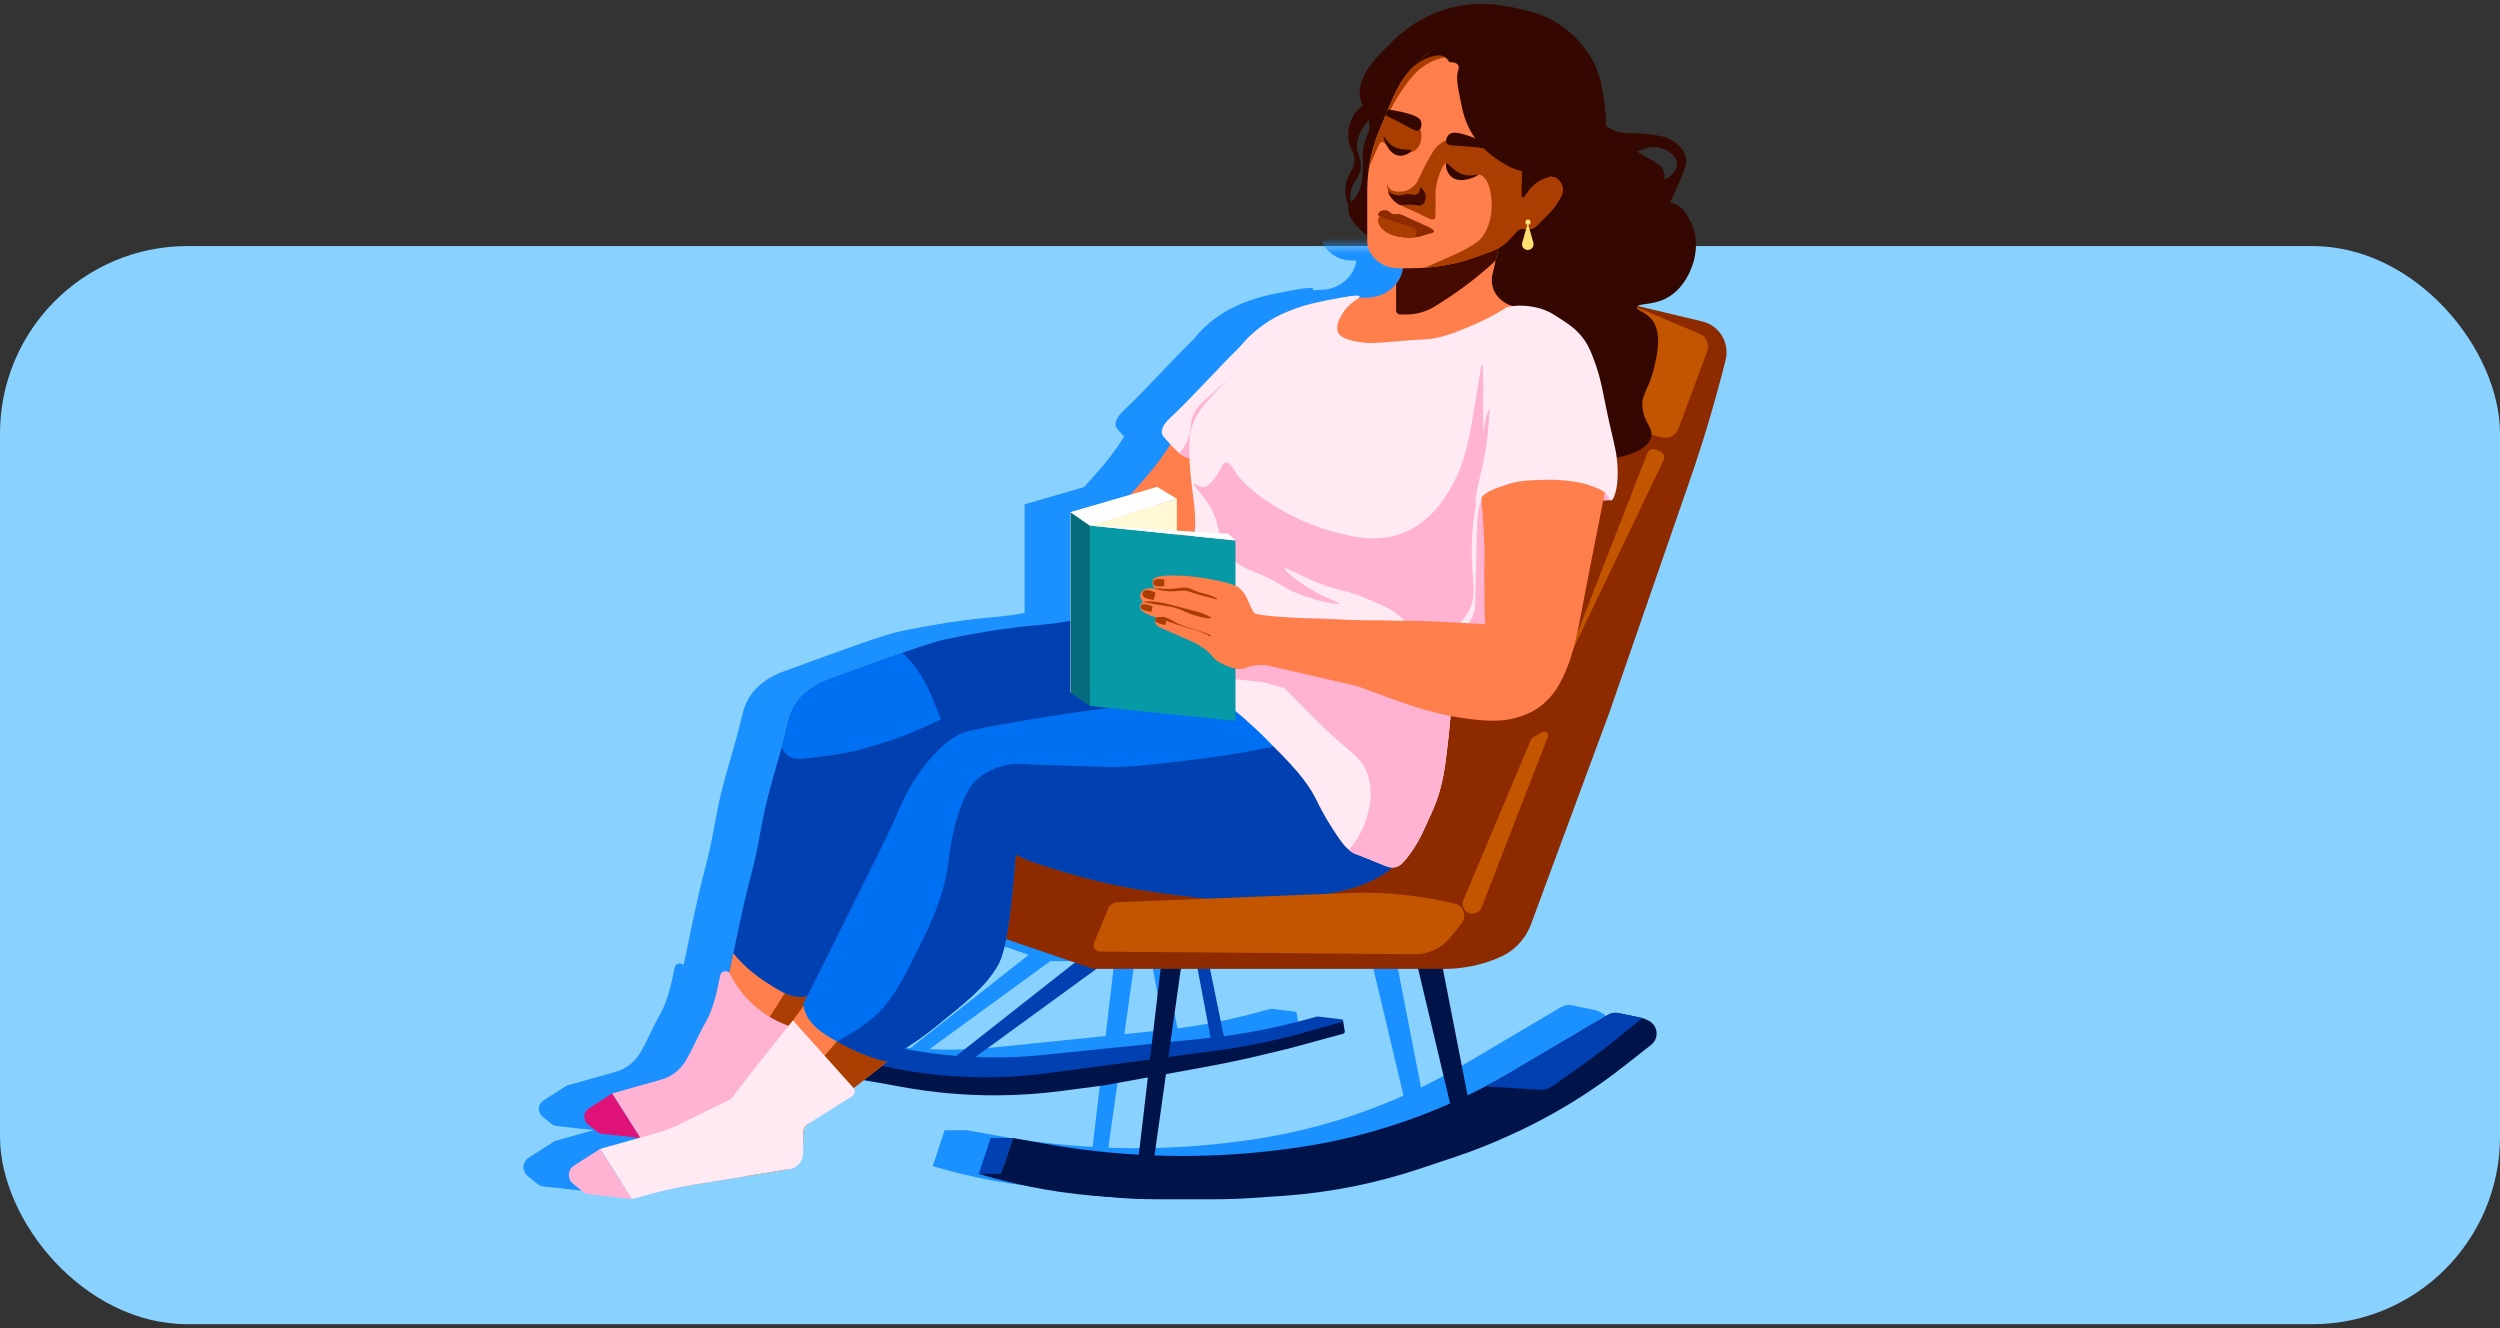 <svg width="320" height="170" viewBox="0 0 320 170" fill="none" xmlns="http://www.w3.org/2000/svg">
<rect x="0" y="0" width="320" height="170" fill="#333333" stroke="none"/>
<rect y="31.497" width="320" height="138" rx="24" fill="#89D1FF"/>
<mask id="mask0_4011_76742" style="mask-type:alpha" maskUnits="userSpaceOnUse" x="0" y="31" width="320" height="139">
<rect y="31.503" width="320" height="138" rx="24" fill="#89D1FF"/>
</mask>
<g mask="url(#mask0_4011_76742)">
<path d="M211.885 40.149L203.622 38.175C204.031 37.858 205.616 38.024 207.208 37.227C210.038 35.813 210.82 32.4 210.893 32.06C211.022 31.455 211.395 29.595 210.525 27.632C210.223 26.95 209.622 25.592 208.314 25.049C208.078 24.953 207.908 24.916 207.765 24.89C208.107 24.274 208.513 23.341 209.051 22.097C209.895 20.145 209.895 19.599 209.788 19.145C209.489 17.864 208.314 17.152 207.945 16.931C207.175 16.466 206.438 16.37 204.997 16.193C202.524 15.89 202.192 16.256 200.943 15.824C200.394 15.636 199.959 15.392 199.613 15.16C199.539 14.695 199.587 14.13 199.469 12.872C199.469 12.872 199.263 10.691 198.732 8.813C197.807 5.547 195.356 3.469 194.678 2.908C192.205 0.864 189.684 0.358 187.676 -0.044C186.084 -0.361 183.346 -0.881 179.937 -0.044C175.713 0.993 173.145 3.451 172.198 4.384C170.196 6.351 167.76 8.746 168.144 11.396C168.206 11.838 168.343 12.23 168.501 12.595C167.698 12.912 167.237 13.916 167.038 14.348C166.935 14.573 166.496 15.577 166.67 16.931C166.824 18.141 167.285 18.189 167.407 19.145C167.602 20.669 166.507 21.116 166.301 22.835C166.187 23.802 166.408 24.688 166.684 25.348C166.677 25.37 166.673 25.392 166.67 25.418C166.426 26.662 167.712 27.942 168.144 28.37C168.475 28.699 168.8 28.953 169.065 29.138V29.854C169.065 30.677 169.393 31.466 169.972 32.046L170.06 32.134C170.838 32.913 171.892 33.348 172.99 33.348H173.62C173.613 33.393 173.609 33.441 173.598 33.485C173.591 33.522 173.583 33.555 173.576 33.592C173.557 33.68 173.535 33.765 173.509 33.854C173.498 33.891 173.491 33.928 173.48 33.961C173.447 34.072 173.41 34.179 173.366 34.286C173.366 34.293 173.362 34.3 173.358 34.308C173.314 34.418 173.263 34.525 173.207 34.633C173.189 34.666 173.17 34.703 173.152 34.736C173.111 34.81 173.067 34.883 173.023 34.957C173.001 34.99 172.979 35.027 172.957 35.06C172.898 35.149 172.835 35.238 172.769 35.319C172.761 35.33 172.75 35.345 172.743 35.356C172.577 35.566 172.389 35.762 172.183 35.939C171.354 36.651 170.307 37.057 169.216 37.097L167.978 37.142C168.063 37.068 168.107 37.009 168.085 36.957C168.052 36.88 167.889 36.854 167.646 36.861C167.44 36.846 166.913 36.887 165.575 37.131C162.829 37.633 160.773 38.009 158.223 39.168C156.369 40.009 154.239 41.526 152.78 43.426C149.754 46.356 146.994 49.559 143.927 52.448C143.585 52.773 142.634 53.651 142.818 54.519C142.855 54.699 142.936 54.832 143.459 55.404C143.618 55.581 143.762 55.736 143.898 55.884C143.452 56.596 142.825 57.556 141.83 58.814C141.071 59.777 140.253 60.692 138.761 62.342L131.147 64.559V78.46C126.909 79.265 125.036 78.785 115.186 80.822C114.095 81.047 112.341 81.612 109.595 82.579C109.595 82.579 109.588 82.579 109.584 82.582C108.449 82.981 107.144 83.453 105.648 83.996C105.63 84.003 105.607 84.01 105.589 84.018C105.224 84.15 104.848 84.287 104.461 84.427C104.447 84.435 104.432 84.438 104.417 84.442C104.03 84.582 103.636 84.726 103.227 84.877C103.194 84.888 103.157 84.903 103.124 84.914C102.733 85.058 102.335 85.202 101.922 85.353C101.837 85.387 101.745 85.42 101.657 85.449C101.266 85.593 100.868 85.737 100.455 85.888C99.482 86.243 97.301 87.073 95.963 89.173C95.322 90.177 95.112 91.103 95.034 91.439C94.813 92.405 94.562 93.365 94.297 94.324C93.387 97.649 92.318 100.941 91.706 104.332C90.21 112.594 90.549 108.708 88.017 121.063C87.848 121.893 87.682 122.712 87.483 123.521C87.122 123.155 86.444 123.318 86.341 123.879C86.024 125.617 85.46 128.082 84.605 129.635C84.314 130.167 84.011 130.694 83.742 131.24L82.666 133.44L82.029 134.609C81.351 135.849 80.216 136.79 78.856 137.178C78.848 137.178 78.841 137.181 78.834 137.185L72.539 138.96L69.565 140.861C69.197 141.097 68.975 141.503 68.975 141.942C68.975 142.329 69.152 142.698 69.454 142.942L70.604 143.861C70.792 144.012 71.024 144.108 71.264 144.134L75.992 144.65L71.002 146.06L67.663 148.193C67.251 148.459 67 148.912 67 149.403C67 149.839 67.199 150.252 67.538 150.525L68.828 151.558C69.042 151.728 69.3 151.835 69.569 151.865L75.064 152.466L77.728 151.754C79.464 151.289 81.222 150.912 82.998 150.625L94.828 148.695C96 148.695 96.951 147.743 96.951 146.569V143.96C96.951 143.661 97.054 143.377 97.234 143.152C97.297 143.078 97.363 143.008 97.444 142.945L103.227 139.307C103.584 139.082 103.658 138.602 103.404 138.277L104.73 137.241L109.558 138.126C113.472 138.842 117.445 139.204 121.425 139.204C124.318 139.204 127.211 139.012 130.078 138.632L135.569 137.905L141.02 136.908L139.859 146.805C135.849 146.58 131.851 146.119 127.893 145.407L123.776 144.669H120.913L119.394 149.263C124.731 150.861 130.233 151.839 135.79 152.186C137.449 152.355 139.114 152.448 140.784 152.481L140.987 152.492L140.957 152.484C141.311 152.492 141.661 152.503 142.015 152.503H149.548C151.143 152.503 152.739 152.448 154.331 152.341L158.175 152.079C161.385 151.861 164.573 151.422 167.724 150.769C170.41 150.211 173.06 149.499 175.662 148.632L180.099 147.156C182.531 146.348 184.919 145.403 187.252 144.329L187.842 144.056C190.952 142.624 193.952 140.968 196.823 139.097C198.555 137.967 200.235 136.761 201.861 135.484L205.351 132.739C205.793 132.392 206.051 131.857 206.051 131.292C206.051 130.583 205.642 129.938 205.004 129.631L204.591 129.436C204.47 129.377 204.345 129.336 204.212 129.307C204.201 129.307 204.19 129.299 204.175 129.296L201.205 128.676C200.98 128.628 200.748 128.624 200.523 128.657C200.28 128.694 200.047 128.775 199.834 128.901L187.359 136.27C187.359 136.27 187.348 136.277 187.344 136.277C186.799 136.602 186.242 136.912 185.689 137.218C185.181 137.499 184.669 137.776 184.153 138.045C183.405 138.44 182.649 138.82 181.89 139.189L178.735 123.004H178.908C181.171 123.004 183.412 122.569 185.509 121.72L185.826 121.591C187.761 120.808 189.275 119.244 190.001 117.284L200.025 90.162L210.285 60.511C212.043 55.434 213.576 50.279 214.877 45.065V45.057C215.426 42.869 214.081 40.651 211.888 40.127L211.885 40.149ZM147.03 66.895C147.027 66.954 147.019 67.013 147.012 67.076L146.842 67.065C146.905 67.006 146.971 66.951 147.03 66.895ZM110.174 133.082C110.21 133.056 110.247 133.034 110.284 133.008C110.376 132.949 110.468 132.886 110.564 132.827C110.601 132.801 110.642 132.779 110.678 132.753C110.719 132.727 110.76 132.698 110.8 132.672C111.058 132.502 111.327 132.325 111.633 132.111C111.673 132.085 111.714 132.052 111.755 132.026C111.968 131.875 112.193 131.713 112.447 131.524C112.514 131.477 112.587 131.421 112.657 131.366C112.742 131.299 112.827 131.237 112.919 131.167C113.037 131.074 113.162 130.978 113.291 130.875C113.516 130.698 113.752 130.513 114.01 130.303C118.049 127.03 120.069 125.395 121.598 122.949C121.992 122.318 122.431 121.509 122.881 119.21L131.677 122.218L116.523 134.159C114.305 133.978 112.101 133.676 109.916 133.255C110 133.2 110.081 133.141 110.166 133.089L110.174 133.082ZM134.449 123.022H142.645L141.521 132.613L127.557 134.041C124.705 134.333 121.834 134.418 118.967 134.299L134.445 123.019L134.449 123.022ZM148.409 131.908L143.916 132.37L145.232 123.022H147.377L149.043 131.838C148.833 131.86 148.622 131.886 148.412 131.908H148.409ZM206.836 18.038C206.913 18.067 208.59 18.713 208.678 19.883C208.752 20.883 207.624 21.691 207.573 21.728C207.389 21.857 207.215 21.942 207.057 22.001C207.083 21.547 207.046 21.079 206.836 20.621C206.629 20.171 205.598 19.58 203.549 18.422C204.54 18.012 205.564 17.562 206.836 18.038ZM168.508 19.883C168.486 21.499 168.468 22.783 167.771 23.942C167.436 24.499 167.152 24.68 166.95 24.879C166.88 24.381 166.876 23.809 167.034 23.204C167.322 22.101 167.838 22.064 168.14 20.99C168.59 19.392 167.598 18.901 167.771 17.3C167.908 16.03 168.656 15.104 169.26 14.385C169.375 14.82 169.4 15.285 169.246 15.824C169.058 16.481 168.637 17.119 168.508 18.407C168.45 18.997 168.52 19.016 168.508 19.883ZM179.653 140.241C176.491 141.643 173.233 142.835 169.898 143.791C166.356 144.802 162.748 145.554 159.096 146.034L158.444 146.119C154.136 146.687 149.794 146.971 145.449 146.971C144.255 146.971 143.061 146.946 141.867 146.901L143.334 136.491L148.291 135.587C150.812 135.126 153.318 134.598 155.809 133.997L159.008 133.229L165.984 131.329C166.12 131.292 166.205 131.159 166.183 131.019L165.969 129.65C165.969 129.65 165.969 129.631 165.966 129.624C165.955 129.558 165.907 129.499 165.826 129.491L162.719 129.122C162.697 129.122 162.675 129.122 162.656 129.126L160.987 129.58C157.615 130.495 154.187 131.181 150.727 131.639L148.962 123.03H175.57L179.649 140.248L179.653 140.241Z" fill="#1B90FF"/>
</g>
<path d="M125.279 150.262C130.74 151.893 136.367 152.882 142.057 153.211L146.895 153.491L130.581 148.605L125.279 150.262Z" fill="#00144A"/>
<path d="M121.315 136.007L143.932 118.21L145.67 120.14L123.872 136.007H121.315Z" fill="#0040B0"/>
<path d="M156.925 133.978L153.973 119.587H152.457L155.176 133.978H156.925Z" fill="#0040B0"/>
<path d="M171.91 130.613L172.128 132.008C172.15 132.148 172.061 132.281 171.928 132.318L164.943 134.219L161.74 134.99C159.246 135.588 156.736 136.119 154.212 136.58L141.47 138.905L135.972 139.632C133.101 140.012 130.205 140.204 127.308 140.204C123.323 140.204 119.345 139.842 115.426 139.126L108.699 137.894L110.706 134.385L117.049 135.89L131.622 136.311L145.017 134.824L163.711 132.093L171.914 130.613H171.91Z" fill="#00144A"/>
<path d="M111.023 136.008L113.182 136.484C116.85 137.292 120.584 137.754 124.341 137.864C127.614 137.96 130.887 137.794 134.131 137.359L155.88 134.451C159.489 133.967 163.061 133.237 166.567 132.259L171.792 130.805C171.969 130.757 171.947 130.502 171.766 130.48L168.655 130.111C168.633 130.111 168.611 130.111 168.593 130.115L166.921 130.569C162.792 131.687 158.581 132.469 154.327 132.905L133.448 135.038C130.548 135.333 127.633 135.421 124.721 135.296H124.673C121.09 135.141 117.529 134.665 114.031 133.879L112.33 133.495L111.016 136.008H111.023Z" fill="#0040B0"/>
<path d="M188.291 142.466L184.158 121.292L180.911 121.432L186.077 143.204L188.291 142.466Z" fill="#00144A"/>
<path d="M145.671 148.602L149.387 116.952H152.143L147.678 148.602H145.671Z" fill="#00144A"/>
<path d="M128.146 150.263H125.279L126.799 145.665H129.666L128.146 150.263Z" fill="#0040B0"/>
<path d="M129.666 145.665L133.788 146.403C139.589 147.44 145.475 147.964 151.368 147.964C155.718 147.964 160.065 147.68 164.379 147.112L165.032 147.027C168.685 146.547 172.302 145.798 175.848 144.783C181.97 143.034 187.844 140.51 193.331 137.274L205.822 129.905C206.236 129.661 206.726 129.58 207.195 129.676L210.169 130.296C210.313 130.325 210.453 130.373 210.586 130.436L211 130.632C211.642 130.938 212.048 131.584 212.048 132.292C212.048 132.857 211.789 133.388 211.346 133.739L207.852 136.484C206.225 137.761 204.542 138.968 202.808 140.097C199.937 141.968 196.929 143.625 193.815 145.056L193.224 145.329C190.892 146.403 188.501 147.344 186.062 148.156L181.619 149.632C179.014 150.499 176.361 151.211 173.671 151.769C170.516 152.422 167.324 152.861 164.11 153.079L160.261 153.341C158.667 153.448 157.069 153.503 155.471 153.503H147.928C145.154 153.503 142.382 153.315 139.633 152.942C136.176 152.473 132.762 151.713 129.434 150.665L128.15 150.263L129.67 145.669L129.666 145.665Z" fill="#00144A"/>
<path d="M210.225 130.314C210.207 130.31 210.188 130.303 210.166 130.299L207.192 129.679C206.723 129.58 206.233 129.661 205.819 129.908L193.328 137.277C192.273 137.901 191.199 138.487 190.114 139.056L197.048 139.491C197.635 139.528 198.218 139.366 198.701 139.026L201.417 137.122C203.343 135.775 205.218 134.358 207.048 132.882L210.225 130.314Z" fill="#0040B0"/>
<path d="M194.83 35.638L217.886 41.143C220.082 41.667 221.425 43.881 220.879 46.073V46.081C219.573 51.295 218.041 56.45 216.281 61.527L206.008 91.177L195.971 118.3C195.247 120.259 193.727 121.824 191.79 122.606L191.472 122.735C189.373 123.584 187.129 124.019 184.864 124.019H139.951L124.822 118.853L127.774 103.724L194.83 35.641V35.638Z" fill="#8D2A00"/>
<path d="M184.679 80.86C184.635 80.605 186.147 80.457 187 79.118C187.579 78.21 187.546 77.243 187.535 76.797C187.465 73.465 188.184 70.162 188.384 66.837C188.612 63.048 188.801 61.487 189.469 59.557C189.904 58.298 190.55 56.863 190.683 56.907C190.808 56.948 190.38 58.273 190.136 59.8C189.956 60.929 189.808 62.601 190.155 65.465C191.096 73.169 194.155 77.284 192.321 79.771C190.439 82.321 184.76 81.347 184.675 80.863L184.679 80.86Z" fill="#FFB2D2"/>
<path d="M150.434 76.609C155.984 77.849 161.35 84.443 160.073 88.461C157.966 95.081 140.146 87.373 125.947 97.742C118.526 103.163 121.117 106.93 107.242 126.728C100.747 135.993 93.168 146.809 89.109 145.289C86.507 144.315 89.478 139.093 91.374 135.407C92.227 133.75 88.869 132.75 90.459 130.75C92.681 127.953 93.242 125.093 93.862 122.06C96.397 109.705 96.057 113.591 97.555 105.329C98.345 100.963 99.895 96.764 100.887 92.439C100.965 92.103 101.175 91.177 101.817 90.174C103.157 88.074 105.341 87.244 106.316 86.889C114.814 83.786 119.061 82.236 121.065 81.823C133.482 79.258 133.235 80.686 141.002 78.509C146.335 77.015 147.689 75.996 150.434 76.609Z" fill="#0040B0"/>
<path d="M105.625 129.026C105.692 127.886 105.555 127.1 105.253 126.904C104.843 126.642 104.286 127.546 102.633 127.598C101.046 127.646 99.821 126.86 98.087 125.749C96.503 124.734 95.448 123.723 95.083 123.362C94.57 122.856 94.182 122.41 93.869 122.019C93.869 122.033 93.865 122.044 93.861 122.059C93.238 125.092 92.68 127.952 90.459 130.749C88.869 132.749 92.134 133.166 91.282 134.819C89.389 138.502 86.507 144.31 89.109 145.285C92.835 146.679 99.529 137.679 105.625 129.026Z" fill="#FF7F4C"/>
<path d="M93.618 137.89L95.81 139.861L104.463 127.868L103.976 127.333C103.629 127.469 103.198 127.584 102.637 127.602C101.858 127.624 101.168 127.447 100.46 127.13L93.618 137.89Z" fill="#A93E00"/>
<path d="M78.363 139.957L81.987 145.669L77.086 145.134C76.843 145.108 76.614 145.012 76.425 144.861L75.274 143.942C74.972 143.699 74.794 143.33 74.794 142.942C74.794 142.503 75.016 142.097 75.385 141.861L78.363 139.961V139.957Z" fill="#DF1278"/>
<path d="M93.518 124.813L93.452 124.687C93.153 124.111 92.297 124.237 92.182 124.875C91.865 126.613 91.3 129.078 90.444 130.632C90.153 131.163 89.85 131.691 89.581 132.237L88.503 134.436L87.865 135.606C87.186 136.846 86.049 137.787 84.688 138.174C84.68 138.174 84.673 138.178 84.665 138.182L78.363 139.957L81.987 145.669L84.363 145.034C85.913 144.621 87.481 144.285 89.064 144.027L99.621 142.307C100.666 142.307 101.514 141.459 101.514 140.414V138.09C101.514 137.735 101.677 137.403 101.954 137.185L107.168 133.104L101.788 131.576C98.216 130.562 95.223 128.115 93.518 124.82V124.813Z" fill="#FFB2D2"/>
<path d="M209.509 39.327L217.549 42.729C218.42 43.098 218.845 44.084 218.516 44.969L214.841 54.877C214.535 55.7 213.671 56.176 212.811 55.988L209.143 55.191L209.512 39.323L209.509 39.327Z" fill="#C35500"/>
<path d="M151.401 55.132C150.442 55.206 150.416 56.428 147.74 59.808C146.903 60.87 145.995 61.87 144.183 63.874C141.53 66.808 140.958 67.24 140.829 68.347C140.644 69.919 141.493 71.509 142.659 72.465C142.755 72.542 144.685 74.077 146.829 73.483C148.039 73.147 148.755 72.288 149.168 71.804C153.848 66.313 155.143 66.882 155.777 64.586C156.955 60.335 153.464 54.974 151.405 55.132H151.401Z" fill="#FF7F4C"/>
<path d="M193.641 0.95C195.652 1.353 198.177 1.858 200.653 3.902C201.332 4.463 203.785 6.541 204.712 9.807C205.243 11.685 205.45 13.866 205.45 13.866C205.627 15.726 205.435 16.076 205.819 16.818C206.188 17.534 206.667 17.799 209.509 19.401C211.583 20.571 212.623 21.161 212.83 21.615C213.546 23.168 212.276 24.873 213.199 25.674C213.513 25.947 213.704 25.796 214.306 26.043C215.616 26.585 216.217 27.943 216.52 28.626C217.391 30.589 217.018 32.449 216.889 33.054C216.815 33.394 216.033 36.807 213.199 38.22C211.387 39.124 209.586 38.785 209.509 39.327C209.446 39.748 210.549 39.881 211.354 40.803C212.808 42.475 212.118 45.405 211.723 47.077C211.025 50.043 210.033 50.394 210.247 52.243C210.468 54.154 211.642 54.737 211.354 55.933C210.944 57.63 208.136 58.313 207.295 58.516C200.439 60.176 183.689 56.272 181.464 46.708C180.176 41.169 184.176 35.534 181.464 33.423C180.626 32.774 179.003 32.342 175.56 30.471C175.39 30.379 174.748 30.025 174.084 29.364C173.652 28.936 172.364 27.656 172.608 26.412C172.737 25.744 173.154 25.866 173.715 24.936C174.412 23.777 174.431 22.493 174.453 20.877C174.464 20.01 174.394 19.991 174.453 19.401C174.582 18.113 175.003 17.475 175.191 16.818C175.689 15.091 174.338 14.135 174.084 12.39C173.7 9.74 176.139 7.345 178.143 5.378C179.091 4.445 181.663 1.987 185.892 0.95C189.306 0.113 192.047 0.633 193.641 0.95Z" fill="#340800"/>
<path d="M191.981 31.024L191.033 35.139C190.93 35.589 190.922 36.054 191.015 36.504C191.166 37.253 191.572 37.925 192.17 38.401L192.365 38.556C192.841 38.936 193.409 39.176 194.015 39.246C197.45 39.652 200.598 41.356 202.812 44.013C202.97 44.205 203.081 44.43 203.129 44.674L204.897 53.161L191.243 54.268L163.199 46.15L160.464 42.644C164.169 39.88 168.627 38.316 173.243 38.157L175.166 38.091C176.258 38.054 177.306 37.644 178.136 36.932C178.97 36.216 179.498 35.205 179.608 34.113L179.808 32.127L191.985 31.02L191.981 31.024Z" fill="#FF7F4C"/>
<path d="M148.734 55.512C148.771 55.693 148.852 55.826 149.376 56.398C150.335 57.453 150.819 57.977 151.372 58.294C151.372 58.294 152.213 58.774 153.195 58.885C155.97 59.195 160.11 53.682 161.697 47.671C161.804 47.265 163.037 42.493 161.918 41.977C161.424 41.748 160.734 42.479 159.132 43.999C155.929 47.04 153.055 50.412 149.841 53.438C149.498 53.763 148.546 54.641 148.73 55.508L148.734 55.512Z" fill="#FFEAF4"/>
<path d="M152.42 54.593C152.313 55.859 151.796 57.058 150.951 58.006C151.091 58.121 151.228 58.213 151.368 58.294C151.368 58.294 152.209 58.774 153.191 58.885C153.486 58.918 153.8 58.885 154.121 58.789L157.494 52.988L159.733 46.227L153.815 51.604C153.017 52.327 152.523 53.327 152.434 54.401L152.42 54.589V54.593Z" fill="#FFB2D2"/>
<path d="M133.217 88.501C131.032 85.988 125.667 85.594 122.995 87.564C121.161 88.915 121.7 90.561 118.726 94.937C116.988 97.49 116.667 97.132 114.943 99.837C113.954 101.384 112.633 103.738 111.844 106.679C111.788 106.889 111.799 106.86 111.715 107.177C111.515 107.933 110.925 110.077 109.822 112.804C108.327 116.502 106.6 119.52 105.589 121.269C103.965 124.081 103.002 125.369 101.39 126.321C100.899 126.609 100.449 126.808 100.113 126.956C100.943 127.377 101.733 127.627 102.637 127.598C104.29 127.55 104.847 126.642 105.257 126.904C105.486 127.052 105.618 127.535 105.644 128.251C105.821 128.251 105.999 128.251 106.179 128.247C106.537 127.735 106.895 127.229 107.25 126.723C121.121 106.926 118.534 103.158 125.955 97.738C128.744 95.701 131.678 94.361 134.601 93.476C134.623 91.343 134.187 89.608 133.224 88.501H133.217Z" fill="#0040B0"/>
<path d="M95.412 138.901L105.072 125.746L113.596 135.886L103.301 143.942C102.987 144.185 102.807 144.562 102.807 144.957V146.049C102.807 147.558 101.995 148.949 100.681 149.691L86.168 152.056L95.412 138.901Z" fill="#FF7F4C"/>
<path d="M108.562 131.643L96.975 145.008L95.27 150.573L100.68 149.691C101.994 148.949 102.805 147.554 102.805 146.049V144.956C102.805 144.562 102.986 144.185 103.3 143.942L113.595 135.886L108.562 131.643Z" fill="#A93E00"/>
<path d="M187.697 116.679C188.362 117.207 189.343 116.941 189.65 116.152L198.14 94.273C198.303 93.853 197.849 93.465 197.458 93.686L196.185 94.413C196.092 94.465 196.022 94.546 195.982 94.642L187.321 115.207C187.103 115.727 187.255 116.329 187.697 116.679Z" fill="#C35500"/>
<path d="M200.026 85.866L212.956 58.873C213.144 58.478 212.967 58.002 212.565 57.829L211.905 57.545C211.502 57.371 211.034 57.567 210.875 57.973L200.023 85.866H200.026Z" fill="#C35500"/>
<path d="M206.236 64.04L204.978 64.077L205.14 62.527L206.114 63.376L206.236 64.04Z" fill="#FFB2D2"/>
<path d="M179.188 40.25H180.059C181.343 40.25 182.598 39.884 183.683 39.202L184.62 38.608C187.055 37.069 189.336 35.309 191.447 33.353L191.985 31.024L179.808 32.131L179.609 34.117C179.528 34.94 179.207 35.715 178.701 36.353V39.763C178.701 40.032 178.919 40.25 179.188 40.25Z" fill="#450B00"/>
<path d="M182.387 7.142L182.199 7.297C180.623 8.585 179.361 10.216 178.508 12.061L178.424 12.242C177.866 13.448 177.357 14.674 176.888 15.913C175.649 18.574 175.007 21.474 175.007 24.408V30.843C175.007 31.666 175.335 32.456 175.914 33.035L176.003 33.124C176.781 33.903 177.837 34.338 178.936 34.338H180.534C183.531 34.338 186.501 33.803 189.306 32.751L190.926 32.146C191.619 31.888 192.265 31.508 192.826 31.024L194.195 29.559C194.42 29.32 194.756 29.22 195.073 29.301C195.671 29.449 196.302 29.275 196.734 28.84L198.092 27.482C198.686 26.888 199.195 26.22 199.612 25.493L199.782 25.198C200.184 24.497 200.066 23.611 199.494 23.039C199.177 22.722 198.723 22.574 198.28 22.651L196.405 22.164L187.549 7.035L185.689 6.478C184.545 6.135 183.306 6.382 182.383 7.138L182.387 7.142Z" fill="#FF7F4C"/>
<path d="M196.742 28.848L198.1 27.489C198.694 26.895 199.203 26.227 199.62 25.5L199.79 25.205C200.192 24.504 200.074 23.619 199.502 23.047C199.184 22.729 198.731 22.582 198.288 22.659L196.413 22.172L194.339 18.626C193.546 18.678 192.572 18.67 191.247 18.482C190.022 18.308 188.538 17.984 188.295 18.482C188.14 18.803 188.557 19.342 189.033 19.958C189.516 20.582 189.981 20.991 190.509 21.434C192.306 22.943 192.424 22.825 192.723 23.279C193.457 24.401 193.181 25.788 193.092 26.231C192.76 27.899 191.616 29.021 190.509 29.921C187.24 32.578 183.767 33.689 182.335 34.279C184.719 34.109 187.07 33.604 189.317 32.763L190.937 32.157C191.631 31.899 192.277 31.519 192.837 31.036L194.206 29.571C194.432 29.331 194.767 29.231 195.085 29.312C195.682 29.46 196.313 29.287 196.745 28.851L196.742 28.848Z" fill="#A93E00"/>
<path d="M204.344 15.341C204.613 15.142 205.225 16.231 206.927 16.817C208.178 17.249 208.51 16.884 210.986 17.186C212.428 17.364 213.167 17.459 213.938 17.924C214.307 18.146 215.484 18.858 215.783 20.139C215.89 20.592 215.89 21.139 215.045 23.091C213.971 25.574 213.436 26.814 212.831 26.781C211.945 26.729 211.019 24.312 211.724 23.46C212.107 22.991 212.713 23.319 213.569 22.722C213.62 22.685 214.75 21.877 214.676 20.877C214.587 19.707 212.908 19.061 212.831 19.032C210.465 18.153 208.956 20.456 206.927 19.77C204.801 19.05 203.904 15.666 204.344 15.341Z" fill="#340800"/>
<path d="M174.823 13.497C173.778 13.597 173.203 14.847 172.978 15.342C172.874 15.567 172.435 16.571 172.609 17.925C172.764 19.135 173.225 19.183 173.347 20.139C173.542 21.663 172.446 22.11 172.24 23.829C171.996 25.87 173.258 27.549 173.347 27.519C173.428 27.493 172.516 25.966 172.978 24.198C173.265 23.095 173.782 23.058 174.085 21.984C174.535 20.386 173.542 19.895 173.716 18.294C173.974 15.903 176.42 14.715 175.93 13.866C175.675 13.427 174.871 13.493 174.823 13.497Z" fill="#340800"/>
<path d="M177.585 23.335C177.593 23.253 177.6 23.205 177.596 23.205C177.596 23.205 177.585 23.257 177.585 23.335Z" fill="#A93E00"/>
<path d="M199.79 25.201C200.192 24.5 200.074 23.615 199.502 23.043C199.185 22.725 198.731 22.578 198.288 22.655L196.413 22.168L193.055 16.43C192.088 16.341 191.328 16.463 191.004 16.828C190.406 17.504 190.697 19.659 190.583 19.655C190.572 19.655 190.564 19.64 190.564 19.637C190.446 19.39 188.144 17.19 185.697 17.777C184.786 17.995 184.173 18.526 183.985 18.703C183.627 19.035 183.413 19.408 182.985 20.15C182.277 21.382 181.682 22.696 181.682 22.696C181.513 23.072 181.417 23.301 181.181 23.585C180.657 24.205 180.003 24.408 179.882 24.445C179.882 24.445 179.228 24.637 178.468 24.463C178.313 24.426 178.192 24.386 178.066 24.301C177.756 24.087 177.649 23.755 177.616 23.615C177.59 23.504 177.583 23.404 177.586 23.334C177.568 23.57 177.546 24.094 177.73 24.6C177.848 24.921 178.051 25.246 178.605 25.74C179.649 26.67 180.074 26.534 182.347 27.707C182.812 27.947 183.347 28.238 183.605 28.032C183.764 27.906 183.749 27.648 183.738 27.408C183.708 26.751 183.793 26.094 183.749 25.441C183.642 23.858 184.118 22.644 184.336 22.094C184.594 21.438 184.804 20.906 185.155 20.877C185.727 20.825 185.815 22.183 186.937 22.559C187.38 22.707 188.328 22.818 188.926 22.463C188.985 22.426 189.077 22.367 189.214 22.353C189.69 22.301 190.107 22.88 190.258 23.087C190.915 23.995 191.775 28.485 189.133 31.002C188.55 31.556 186.782 32.342 183.243 33.895C182.885 34.054 182.605 34.172 182.38 34.268C184.745 34.094 187.077 33.589 189.306 32.755L190.926 32.15C191.62 31.892 192.266 31.511 192.826 31.028L194.196 29.563C194.421 29.323 194.756 29.224 195.074 29.305C195.672 29.452 196.303 29.279 196.734 28.843L198.092 27.485C198.686 26.891 199.196 26.224 199.613 25.497L199.782 25.201H199.79Z" fill="#A93E00"/>
<path d="M185.155 18.294C185.317 18.608 185.793 18.615 186.631 18.663C186.804 18.674 188.9 18.8 190.321 19.032C191.59 19.239 192.122 19.501 192.166 19.401C192.247 19.206 190.291 18.224 188.476 17.556C186.395 16.792 185.834 16.936 185.524 17.187C185.192 17.457 184.989 17.981 185.155 18.294Z" fill="#340800"/>
<path d="M189.214 22.353C189.199 22.275 188.402 22.641 187.369 22.353C185.97 21.965 185.387 20.733 185.155 20.877C184.948 21.006 185.121 22.176 185.893 22.722C187.114 23.589 189.24 22.482 189.214 22.353Z" fill="#340800"/>
<path d="M181.837 23.998C181.918 23.976 182.022 24.109 182.11 24.227C182.272 24.445 182.464 24.696 182.49 25.072C182.527 25.582 182.265 26.191 181.911 26.253C181.808 26.272 181.763 26.231 181.579 26.172C180.848 25.932 180.003 26.054 179.641 26.209C179.612 26.224 179.542 26.253 179.442 26.264C179.232 26.286 179.055 26.19 178.918 26.106C178.413 25.785 178.077 25.327 178.077 25.327C177.756 24.892 177.623 24.438 177.667 24.408C177.693 24.393 177.693 24.508 177.896 24.655C178.143 24.836 178.383 24.895 178.549 24.936C178.682 24.969 178.999 25.043 179.387 24.976C179.579 24.943 179.545 24.917 179.759 24.881C179.881 24.858 180.165 24.818 180.531 24.866C180.841 24.906 180.848 24.965 181.029 24.947C181.088 24.943 181.391 24.917 181.579 24.7C181.822 24.423 181.704 24.032 181.837 23.998Z" fill="#450B00"/>
<path d="M179.696 26.235C179.704 26.261 179.807 26.224 180.143 26.202C180.283 26.195 180.7 26.169 181.198 26.232C181.6 26.283 181.814 26.357 181.855 26.279C181.892 26.206 181.74 26.058 181.722 26.04C181.659 25.981 181.467 25.814 181.014 25.8C180.298 25.778 179.674 26.161 179.696 26.232V26.235Z" fill="#340800"/>
<path d="M194.83 21.353L194.759 25.065C194.759 25.25 194.996 25.331 195.103 25.179L195.597 24.486C196.239 23.585 197.18 22.939 198.25 22.663L198.283 22.655L198.438 20.139L194.83 21.353Z" fill="#340800"/>
<path d="M182.118 28.722C182.542 28.906 183.144 29.139 183.483 29.449H183.487C183.601 29.556 183.557 29.744 183.409 29.788L181.605 30.316C180.62 30.463 179.867 30.397 179.579 30.367C179.199 30.327 178.778 30.279 178.258 30.087C178.014 29.998 177.656 29.862 177.273 29.567C177.062 29.404 176.678 29.102 176.505 28.626C176.405 28.349 176.402 28.087 176.45 27.965C176.45 27.958 176.524 27.788 176.524 27.788C176.616 27.688 176.616 27.67 176.616 27.67C176.608 27.618 176.468 27.644 176.409 27.567C176.346 27.485 176.413 27.327 176.468 27.242C176.638 26.973 177 26.932 177.121 26.917C177.232 26.906 177.479 26.877 177.712 27.006C177.874 27.094 177.859 27.168 178.059 27.279C178.118 27.312 178.287 27.404 178.52 27.423C178.712 27.438 178.749 27.386 178.955 27.39C179.04 27.39 179.166 27.404 179.391 27.478C179.575 27.541 179.741 27.611 179.867 27.677C180.151 27.821 180.435 27.961 180.723 28.091L182.118 28.714V28.722Z" fill="#8D2A00"/>
<path d="M180.937 29.168C180.874 29.135 180.671 29.083 180.671 29.083C180.671 29.083 179.937 28.85 178.922 28.5C178.324 28.293 177.711 28.131 177.128 27.891C176.892 27.795 176.734 27.721 176.612 27.681C176.608 27.692 176.59 27.721 176.523 27.791C176.523 27.791 176.453 27.961 176.449 27.968C176.401 28.09 176.401 28.349 176.505 28.629C176.678 29.105 177.062 29.408 177.272 29.57C177.66 29.869 178.014 30.002 178.258 30.09C178.778 30.282 179.199 30.33 179.579 30.371C179.962 30.411 180.483 30.459 181.121 30.389C181.213 30.238 181.291 30.061 181.298 29.869C181.302 29.755 181.313 29.544 181.184 29.389C181.106 29.297 181.007 29.208 180.933 29.172L180.937 29.168Z" fill="#A93E00"/>
<path d="M181.284 15.544C181.014 15.249 180.247 15.09 178.752 14.755C178.188 14.629 177.767 14.537 177.461 14.481C177.269 14.957 177.073 15.43 176.893 15.913C176.055 17.707 175.498 19.611 175.217 21.559C175.361 21.138 175.56 20.589 175.845 19.983C176.472 18.655 176.579 18.205 176.889 18.179C177.199 18.153 177.287 18.526 178.033 19.002C178.239 19.131 178.69 19.419 179.247 19.529C179.409 19.563 180.505 19.762 181.239 19.157C182.232 18.338 182.096 16.441 181.28 15.544H181.284Z" fill="#A93E00"/>
<path d="M177.122 17.445C177.185 17.408 177.428 18.164 178.259 18.684C179.38 19.386 180.569 19.017 180.613 19.26C180.654 19.482 179.764 20.083 178.919 19.902C177.583 19.618 177.019 17.504 177.122 17.445Z" fill="#340800"/>
<path d="M181.819 8.781C184.008 7.01 186.347 7.294 186.332 6.94C186.325 6.814 186.03 6.622 185.554 6.445C184.45 6.165 183.277 6.416 182.391 7.139L182.203 7.294C180.628 8.582 179.366 10.213 178.513 12.058L178.428 12.239C178.133 12.877 177.853 13.523 177.583 14.172C177.627 14.253 177.672 14.301 177.716 14.312C177.923 14.364 178.096 13.593 179.207 11.925C179.853 10.954 180.694 9.696 181.819 8.781Z" fill="#A93E00"/>
<path d="M185.524 7.961C185.923 7.954 186.436 8.006 186.631 8.33C186.797 8.603 186.668 8.954 186.631 9.068C186.355 9.902 186.569 10.98 187 13.127C187.207 14.168 187.499 15.607 188.476 17.187C188.679 17.511 189.724 19.157 191.798 20.508C192.491 20.958 193.624 21.7 195.119 21.984C197.643 22.463 200.931 21.593 202.13 19.77C204.706 15.862 199.248 5.194 192.167 3.902C186.532 2.873 180.358 8.699 180.727 8.699C180.738 8.699 181.797 7.603 183.31 7.223C183.794 7.102 184.292 6.987 184.786 7.223C185.181 7.412 185.406 7.744 185.524 7.961Z" fill="#340800"/>
<path d="M181.612 16.677C181.918 16.5 182.029 15.95 181.889 15.545C181.76 15.168 181.365 14.748 179.195 14.283C178.689 14.176 178.162 14.08 177.664 14.006C177.653 14.006 177.641 14.009 177.638 14.021C177.538 14.261 177.435 14.497 177.339 14.74C177.335 14.751 177.339 14.766 177.35 14.77C178.593 15.342 180.029 16.131 180.162 16.205C180.9 16.611 181.302 16.858 181.608 16.681L181.612 16.677Z" fill="#340800"/>
<path d="M117.799 93.291C118.127 93.144 120.445 92.088 120.445 92.088C120.445 92.088 119.566 89.874 119.452 89.594C119.212 88.996 117.92 85.786 115.754 83.819C115.732 83.797 115.629 83.708 115.467 83.579C113.171 84.387 110.182 85.476 106.315 86.889C105.341 87.243 103.156 88.074 101.817 90.173C101.175 91.177 100.964 92.103 100.887 92.439C100.64 93.52 100.356 94.594 100.06 95.664C100.245 96.103 100.511 96.491 100.905 96.756C101.573 97.214 102.345 97.155 103.289 97.059C107.621 96.609 109.832 96.018 109.832 96.018C110.839 95.749 114.614 94.731 117.802 93.291H117.799Z" fill="#0070F2"/>
<path d="M162.624 90.624C158.225 89.734 154.9 89.771 150.612 89.845C150.612 89.845 142.815 90 126.372 93.067C126.291 93.081 124.176 93.539 124.176 93.539L123.778 93.646C122.656 93.948 120.874 94.853 118.56 97.734C116.302 100.546 115.316 103.026 114.324 105.351C113.951 106.225 111.272 111.606 105.914 122.366C104.375 125.462 103.42 127.37 102.807 128.503C102.837 128.724 102.881 128.964 102.955 129.211C103.471 130.96 104.951 131.997 105.999 132.65C106.446 132.927 110.202 135.226 113.597 135.886C116.339 133.643 116.508 134.03 119.896 131.292C123.94 128.019 125.962 126.384 127.494 123.938C128.202 122.805 129.055 121.108 129.863 111.192C129.915 110.55 129.962 109.941 130.003 109.347C131.564 110.218 133.38 110.757 136.557 111.702C141.749 113.244 145.963 113.908 148.059 114.203C154.775 115.148 159.882 115.868 166.524 114.934C171.528 114.229 176.055 113.528 179.565 109.82C180.856 108.454 183.015 106.174 182.901 103.321C182.628 96.531 169.727 92.067 162.624 90.624Z" fill="#0070F2"/>
<path d="M179.914 109.447C179.955 109.402 179.996 109.358 180.04 109.314C180.092 109.259 180.143 109.199 180.195 109.144C180.228 109.107 180.261 109.07 180.295 109.033C180.35 108.971 180.409 108.904 180.468 108.838C180.497 108.805 180.527 108.771 180.553 108.738C180.616 108.664 180.678 108.591 180.741 108.517C180.763 108.491 180.785 108.461 180.811 108.432C180.878 108.351 180.948 108.266 181.014 108.181C181.029 108.163 181.044 108.144 181.058 108.126C181.553 107.491 182.021 106.775 182.365 105.985C182.365 105.978 182.372 105.974 182.372 105.967C182.427 105.842 182.475 105.716 182.523 105.587C182.531 105.572 182.534 105.554 182.542 105.539C182.586 105.413 182.627 105.288 182.664 105.163C182.671 105.144 182.675 105.126 182.678 105.104C182.715 104.974 182.748 104.845 182.774 104.716C182.774 104.701 182.782 104.683 182.785 104.664C182.815 104.528 182.837 104.391 182.855 104.251C179.542 99.402 172.387 95.38 166.335 95.203C163.287 95.114 162.789 96.067 151.36 97.41C146.663 97.963 144.268 98.236 141.951 98.17C132.139 97.886 131.652 97.834 131.652 97.834C131.165 97.782 129.965 97.642 128.486 98.004C127.947 98.137 126.415 98.528 125.069 99.734C124.452 100.288 123.563 101.288 122.6 104.399C121.755 107.126 121.53 109.292 121.445 109.989C120.884 114.727 119.08 118.347 117.452 121.609C115.282 125.96 113.995 128.547 111.065 130.835C109.43 132.111 107.987 132.75 107.168 133.336C108.637 134.148 111.201 135.425 113.592 135.89C113.758 135.757 113.91 135.632 114.057 135.514C114.068 135.506 114.076 135.499 114.087 135.491C114.227 135.381 114.36 135.277 114.489 135.178C114.504 135.167 114.515 135.159 114.53 135.148C114.655 135.052 114.769 134.964 114.884 134.883C114.895 134.871 114.91 134.864 114.921 134.853C115.031 134.772 115.138 134.694 115.242 134.621C115.253 134.613 115.264 134.606 115.275 134.598C115.378 134.525 115.482 134.455 115.578 134.388C115.585 134.384 115.592 134.377 115.6 134.373C115.928 134.148 116.231 133.953 116.548 133.75C116.618 133.705 116.688 133.657 116.758 133.613C116.781 133.598 116.803 133.584 116.825 133.569C116.913 133.51 117.006 133.451 117.102 133.384C117.12 133.373 117.135 133.362 117.153 133.351C117.249 133.285 117.349 133.218 117.452 133.148C117.471 133.133 117.489 133.122 117.511 133.108C117.615 133.034 117.725 132.96 117.836 132.879C117.858 132.864 117.877 132.849 117.899 132.835C118.017 132.75 118.135 132.661 118.264 132.569C118.286 132.554 118.305 132.539 118.327 132.521C118.46 132.421 118.596 132.318 118.744 132.207C118.762 132.192 118.781 132.178 118.803 132.163C118.954 132.045 119.116 131.923 119.286 131.787C119.301 131.776 119.316 131.764 119.33 131.753C119.511 131.613 119.699 131.462 119.899 131.299C123.943 128.026 125.965 126.392 127.497 123.945C128.205 122.812 129.058 121.115 129.866 111.2C129.917 110.557 129.965 109.949 130.006 109.354C131.567 110.225 133.382 110.764 136.56 111.709C141.751 113.251 145.966 113.915 148.062 114.211C154.778 115.155 159.885 115.875 166.527 114.941C171.531 114.236 176.058 113.535 179.568 109.827C179.641 109.749 179.719 109.668 179.796 109.583C179.837 109.543 179.878 109.498 179.914 109.454V109.447Z" fill="#0040B0"/>
<path d="M152.685 63.254C152.836 64.468 152.932 65.032 152.961 66.069C152.991 67.058 153.017 67.969 152.795 68.885C152.382 70.589 151.271 71.652 150.865 72.084C149.95 73.058 146.88 77.342 147.721 81.136C148.013 82.453 148.718 83.405 148.839 83.567C149.71 84.722 150.725 85.206 151.622 85.722C152.061 85.977 153.386 87.069 156.035 89.258C158.445 91.25 160.153 92.656 162.15 94.671C165.353 97.9 167.264 99.826 168.626 102.638C168.766 102.926 169.445 104.354 170.589 106.11C171.57 107.616 172.076 108.383 172.987 109.036C173.46 109.376 173.264 109.14 176.53 110.516C177.508 110.93 178.013 111.155 178.644 110.992C179.198 110.848 179.582 110.472 180.124 109.775C181.301 108.262 181.951 106.881 182.08 106.601C183.113 104.372 183.626 103.258 183.932 102.368C184.707 100.103 184.969 98.243 185.253 95.756C186.261 86.966 185.644 86.796 186.523 83.59C186.833 82.453 187.15 81.604 187.445 80.925C188.087 79.453 188.574 79.139 188.77 77.966C188.855 77.468 188.844 77.088 188.84 76.892C188.84 76.892 188.833 76.615 189.05 67.593C189.121 64.567 189.774 63.7 191.08 58.438C193.202 49.899 194.563 39.825 193.032 39.334C192.844 39.275 192.811 39.419 191.512 40.15C189.907 41.054 188.615 41.589 187.763 41.943C186.84 42.327 185.737 42.785 184.338 43.139C182.763 43.537 182.641 43.342 178.467 43.711C176.478 43.888 175.29 44.039 173.574 43.711C171.891 43.39 171.467 42.943 171.29 42.571C170.873 41.674 171.593 40.526 171.862 40.098C172.796 38.607 174.139 38.201 174.035 37.95C173.847 37.489 169.319 38.807 169.319 38.807C169.319 38.807 164.674 42.242 159.744 46.231C159.744 46.231 157.028 48.427 154.305 51.637C153.781 52.253 153.031 53.179 152.581 54.574C152.249 55.604 152.245 56.39 152.242 57.918C152.242 59.659 152.423 61.113 152.685 63.254Z" fill="#FFEAF4"/>
<path d="M191.863 48.87C192 48.94 192.468 47.427 194.166 45.785C196.037 43.98 197.9 43.464 197.808 43.22C197.727 43.006 196.159 43.124 194.797 43.962C192.291 45.508 191.664 48.77 191.86 48.866L191.863 48.87Z" fill="#FFB2D2"/>
<path d="M196.176 46.667C195.427 47.693 195.021 48.959 194.188 49.918C193.014 51.269 192.243 53.468 191.003 57.014C190.044 59.756 188.313 64.708 188.383 71.007C188.427 74.852 189.11 76.343 187.885 78.435C186.612 80.616 183.9 82.365 182.051 81.749C180.888 81.362 180.922 80.328 179.113 78.823C178.117 77.993 177.198 77.59 175.401 76.819C171.789 75.269 171.006 75.664 167.682 74.184C165.896 73.387 164.527 72.564 164.416 72.738C164.309 72.9 165.438 73.801 165.641 73.963C168.597 76.317 171.486 77.077 171.431 77.266C171.383 77.421 169.401 77.144 166.977 76.302C163.932 75.243 164.346 74.738 160.63 73.221C159.6 72.801 158.608 72.446 157.696 71.439C157.087 70.764 156.774 69.996 156.471 69.288C155.899 67.941 155.947 67.435 155.615 66.446C154.726 63.789 152.622 62.203 152.844 61.985C152.965 61.863 153.504 62.45 154.216 62.302C154.548 62.232 154.788 62.029 155.087 61.693C156.275 60.369 156.346 59.287 156.884 59.21C157.408 59.136 157.943 60.088 158.047 60.265C159.711 63.147 165.98 66.981 171.242 68.225C173.582 68.778 176.527 69.472 179.711 68.166C183.534 66.597 185.361 63.103 186.195 61.509C187.612 58.797 188.069 56.088 188.94 50.937C189.35 48.509 189.542 46.664 189.7 46.675C190.032 46.7 189.73 55.114 189.903 55.121C189.959 55.121 189.944 54.243 190.324 53.073C190.505 52.516 190.737 52.014 191.479 50.815C192.844 48.608 193.549 47.486 194.734 46.564C195.081 46.295 195.745 45.457 196.228 45.619C196.258 45.63 196.39 45.675 196.457 45.797C196.608 46.081 196.276 46.527 196.173 46.671L196.176 46.667Z" fill="#FFB2D2"/>
<path d="M186.306 84.446C178.139 77.641 159.955 78.217 158.929 81.346C158.652 82.195 160.737 84.324 164.91 88.582C167.811 91.542 169.257 93.022 170.745 94.343C173.324 96.642 174.305 97.206 174.955 98.848C175.959 101.387 175.162 103.937 174.881 104.83C174.328 106.594 173.46 107.837 172.656 108.782C172.759 108.867 172.866 108.952 172.981 109.033C173.453 109.372 173.257 109.136 176.523 110.513C177.501 110.926 178.007 111.151 178.638 110.989C179.191 110.845 179.575 110.468 180.117 109.771C181.294 108.258 181.944 106.878 182.073 106.597C183.106 104.369 183.619 103.254 183.926 102.365C184.7 100.099 184.962 98.239 185.247 95.752C186.158 87.808 185.741 86.907 186.302 84.435L186.306 84.446Z" fill="#FFB2D2"/>
<path d="M182.361 82.719C174.527 82.347 172.424 82.317 169.044 81.834C165.372 81.31 163.051 80.874 161.771 80.498C161.099 80.07 160.501 80.018 158.158 78.793C156.35 77.849 155.601 77.598 153.837 77.033C152.623 76.645 151.586 76.513 151.077 76.461C150.294 76.383 149.66 76.409 148.383 76.461C148.342 76.461 148.287 76.465 148.243 76.468C147.686 77.93 147.372 79.576 147.715 81.133C148.007 82.45 148.711 83.402 148.833 83.564C149.704 84.719 150.719 85.203 151.615 85.719C151.852 85.856 152.35 86.24 153.173 86.908C153.937 86.893 154.804 86.878 155.789 86.863C157.213 86.845 158.354 86.967 158.7 87C161.103 87.24 161.76 87.314 162.416 87.509C162.464 87.524 162.512 87.539 162.56 87.553C162.582 87.561 162.605 87.568 162.627 87.576C162.634 87.576 162.641 87.579 162.649 87.583C165.313 88.409 167.018 88.723 169.228 89.398C169.749 89.557 169.597 89.524 173.383 90.922C180.203 93.443 181.317 93.786 182.361 94.078C183.45 94.38 184.435 94.616 185.358 94.805C186.214 86.956 185.675 86.679 186.52 83.594C186.583 83.362 186.649 83.14 186.712 82.93C185.45 82.867 183.985 82.793 182.361 82.716V82.719Z" fill="#FFB2D2"/>
<path d="M158.147 45.217C159.579 42.947 162.048 41.117 164.158 40.161C166.712 39.003 168.771 38.63 171.52 38.124C173.564 37.752 173.719 37.855 173.73 37.903C173.782 38.087 172.033 38.431 170.155 39.53C167.679 40.98 167.845 42.062 165.409 43.571C163.933 44.49 161.265 45.708 160.339 44.8C159.9 44.368 158.066 45.342 158.143 45.217H158.147Z" fill="#FFEAF4"/>
<path d="M148.124 85.424L137.043 88.649V65.56L148.124 62.335V85.424Z" fill="#FFEAF4"/>
<path d="M150.637 86.922L137.043 88.649V65.56L139.512 67.276L150.637 63.833V86.922Z" fill="#FFF8D6"/>
<path d="M158.143 92.266L139.512 90.369V67.276L158.143 69.177V92.266Z" fill="#0899A7"/>
<path d="M155.787 83.641C157.212 83.623 158.352 83.745 158.699 83.778C161.101 84.018 161.758 84.091 162.415 84.287C162.463 84.302 162.511 84.317 162.559 84.331C162.581 84.339 162.603 84.346 162.625 84.353C162.632 84.353 162.64 84.357 162.647 84.361C165.311 85.187 167.016 85.501 169.227 86.176C169.747 86.335 169.596 86.302 173.382 87.7C180.201 90.221 181.315 90.564 182.36 90.855C184.71 91.508 186.592 91.859 188.378 92.069C191.349 92.416 192.78 92.21 193.862 91.925C194.511 91.752 195.666 91.438 196.873 90.615C198.703 89.365 199.603 87.66 200.124 86.538C201.659 83.228 201.984 80.471 203.375 73.383C204.788 66.206 205.493 62.615 205.559 62.46C205.88 61.718 206.19 61.109 205.947 60.471C204.711 57.227 191.102 58.161 189.895 62.095C189.386 63.759 189.828 64.563 190.013 70.294C190.013 70.283 190.013 70.305 190.013 70.294C190.013 70.331 189.928 75.907 190.072 79.261L190.098 79.881C188.548 79.8 185.806 79.656 182.36 79.493L176.013 79.423L155.787 83.638V83.641Z" fill="#FF7F4C"/>
<path d="M192.186 40.047C192.751 39.56 192.803 39.383 192.803 39.383C194.124 38.881 196.135 39.198 197.05 39.46C198.282 39.814 198.954 40.301 199.828 40.87C200.659 41.408 201.563 41.995 202.397 42.991C203.061 43.785 203.493 44.608 204.028 46.05C205.109 48.966 205.124 50.39 206.231 55.143C206.489 56.246 206.64 56.825 206.843 57.914C206.843 57.914 207.482 61.35 206.6 63.582C206.552 63.704 206.419 64.036 206.238 64.04C206.054 64.04 205.917 63.697 205.865 63.59C205.526 62.852 204.401 62.449 203.537 62.143C201.271 61.339 198.282 61.39 197.397 61.42C195.566 61.479 194.441 61.512 192.958 62.006C191.463 62.501 190.19 62.844 189.341 63.981C189.183 64.191 189.031 64.446 188.932 64.412C188.588 64.298 189.459 60.955 189.773 59.582C191.721 51.058 189.659 42.227 192.186 40.047Z" fill="#FFEAF4"/>
<path d="M139.512 67.276L137.043 65.561V88.65L139.512 90.369V67.276Z" fill="#046C7C"/>
<path d="M148.124 62.335L150.637 63.833L139.512 67.276L137.043 65.56L148.124 62.335Z" fill="white"/>
<path d="M139.512 67.276L157.217 68.321L158.143 69.177L139.512 67.276Z" fill="white"/>
<path d="M162.469 85.232L176.185 88.387L178.244 79.468C178.244 79.468 161.151 79.21 160.535 78.454C159.919 77.693 159.59 75.682 158.247 75.022C156.904 74.361 152.841 73.745 151.564 73.704C150.291 73.66 147.59 73.512 147.527 74.391C147.465 75.269 148.073 75.409 148.073 75.409C148.073 75.409 146.479 74.948 146.025 75.911C145.933 76.107 145.926 76.328 145.992 76.535C146.059 76.741 146.184 76.992 146.409 77.062C146.409 77.062 145.856 77.158 145.955 77.823C146.055 78.487 148.014 79.051 148.014 79.051C148.014 79.051 147.52 79.745 148.28 80.203C149.04 80.656 152.815 82.085 153.649 82.697C154.487 83.31 154.764 83.428 155.317 84.169C155.871 84.911 158.391 85.966 159.299 85.535C159.79 85.302 160.494 85.192 161.04 85.14C161.516 85.096 162 85.125 162.465 85.232H162.469Z" fill="#FF7F4C"/>
<path d="M154.32 81.04C154.099 80.951 153.874 80.874 153.645 80.808C153.331 80.715 153.018 80.612 152.708 80.509C152.132 80.32 151.545 80.158 150.988 79.918C150.715 79.804 150.457 79.663 150.199 79.52C149.973 79.391 149.748 79.261 149.512 79.151C149.298 79.055 149.066 78.974 148.83 78.959C148.656 78.948 148.18 78.992 148.018 79.047C148.505 79.173 150.165 79.763 150.387 79.852C150.605 79.94 150.826 80.01 151.047 80.081C151.483 80.221 151.926 80.343 152.368 80.468C152.815 80.594 153.258 80.726 153.693 80.885C153.907 80.963 154.121 81.051 154.331 81.143C154.391 81.169 154.446 81.199 154.505 81.225C154.557 81.25 154.623 81.272 154.66 81.313C154.678 81.332 154.689 81.354 154.708 81.376C154.741 81.413 154.782 81.439 154.83 81.45C154.863 81.457 154.918 81.468 154.951 81.45C155.007 81.424 154.933 81.335 154.903 81.309C154.741 81.165 154.516 81.114 154.32 81.036V81.04Z" fill="#A93E00"/>
<path d="M146.409 77.062C147.203 77.254 148.66 77.486 149.586 77.623C150.136 77.704 150.675 77.859 151.184 78.081C151.741 78.324 152.472 78.63 152.885 78.752C153.299 78.877 153.716 78.999 154.14 79.084C154.402 79.136 154.675 79.169 154.937 79.117C154.974 79.11 155.022 79.088 155.018 79.051C155.018 79.029 154.992 79.01 154.97 78.999C154.454 78.697 153.896 78.479 153.321 78.309C153.026 78.224 152.727 78.151 152.424 78.081C152.081 77.999 151.741 77.911 151.402 77.819C150.719 77.634 150.037 77.435 149.347 77.276C148.704 77.128 148.048 77.032 147.391 76.992C147.173 76.977 146.413 76.977 146.406 77.058L146.409 77.062Z" fill="#A93E00"/>
<path d="M149.923 75.376C149.369 75.406 148.823 75.376 148.27 75.314C148.14 75.299 147.982 75.266 147.853 75.295C148.163 75.568 149.672 75.734 150.185 75.697C150.716 75.66 151.251 75.557 151.783 75.624C152.052 75.657 152.303 75.756 152.558 75.841C152.834 75.93 153.111 76.015 153.388 76.1C153.661 76.181 153.938 76.258 154.214 76.332C154.473 76.398 154.735 76.454 154.993 76.524C155.177 76.576 155.362 76.642 155.55 76.683C155.602 76.694 155.657 76.705 155.716 76.712C155.775 76.719 155.805 76.638 155.753 76.609C155.358 76.365 154.915 76.203 154.469 76.074C154.214 76 153.956 75.937 153.701 75.871C153.454 75.808 153.218 75.719 152.986 75.612C152.572 75.428 152.148 75.188 151.683 75.195C151.218 75.203 150.727 75.299 150.251 75.347C150.14 75.358 150.033 75.365 149.926 75.373L149.923 75.376Z" fill="#A93E00"/>
<path d="M147.866 79.398C147.866 79.398 147.9 79.652 148.361 79.789C148.822 79.925 149.139 80.032 149.139 80.032L149.294 79.368C149.294 79.368 148.143 78.922 147.988 79.066C147.833 79.21 147.866 79.398 147.866 79.398Z" fill="#A93E00"/>
<path d="M147.383 78.306L147.541 77.62C147.541 77.62 146.198 77.044 146.043 77.55C145.874 78.103 146.855 78.21 147.383 78.306Z" fill="#A93E00"/>
<path d="M147.686 76.782L147.9 75.844C147.9 75.844 146.461 75.151 146.261 75.844C146.044 76.605 147.11 76.686 147.682 76.782H147.686Z" fill="#A93E00"/>
<path d="M149.045 75.007L149.015 74.162C149.015 74.162 147.624 73.896 147.613 74.531C147.598 75.224 148.532 75.055 149.045 75.007Z" fill="#A93E00"/>
<path d="M76.821 147.057L80.887 153.466L75.385 152.865C75.112 152.835 74.858 152.728 74.644 152.559L73.352 151.525C73.013 151.252 72.813 150.839 72.813 150.404C72.813 149.913 73.064 149.455 73.478 149.193L76.821 147.06V147.057Z" fill="#FFB2D2"/>
<path d="M101.496 130.613C101.496 130.613 95.511 138.019 93.618 140.643L86.374 144.208C85.566 144.54 84.74 144.824 83.898 145.064L76.825 147.056L80.891 153.466L83.559 152.754C85.297 152.289 87.057 151.913 88.836 151.625L100.681 149.695C101.854 149.695 102.806 148.743 102.806 147.569V144.96C102.806 144.566 102.987 144.189 103.301 143.946L109.091 140.307C109.46 140.075 109.53 139.565 109.238 139.241L101.496 130.613Z" fill="#FFEAF4"/>
<path d="M195.587 28.778C195.774 28.778 195.926 28.626 195.926 28.438C195.926 28.251 195.774 28.099 195.587 28.099C195.399 28.099 195.247 28.251 195.247 28.438C195.247 28.626 195.399 28.778 195.587 28.778Z" fill="#FFDF72"/>
<path d="M195.558 31.996C195.067 31.996 194.713 31.527 194.849 31.055L195.561 28.553L196.27 31.055C196.403 31.527 196.049 31.992 195.561 31.992L195.558 31.996Z" fill="#FFDF72"/>
<path d="M141.858 116.273C142.046 115.816 142.482 115.513 142.976 115.491L172.633 114.303C177.15 114.133 181.667 114.579 186.062 115.635L186.209 115.672C187.346 115.945 187.811 117.314 187.073 118.222L185.619 120.011C184.512 121.373 182.848 122.155 181.091 122.14L140.806 121.805C140.22 121.801 139.825 121.207 140.05 120.664L141.858 116.269V116.273Z" fill="#C35500"/>
</svg>

